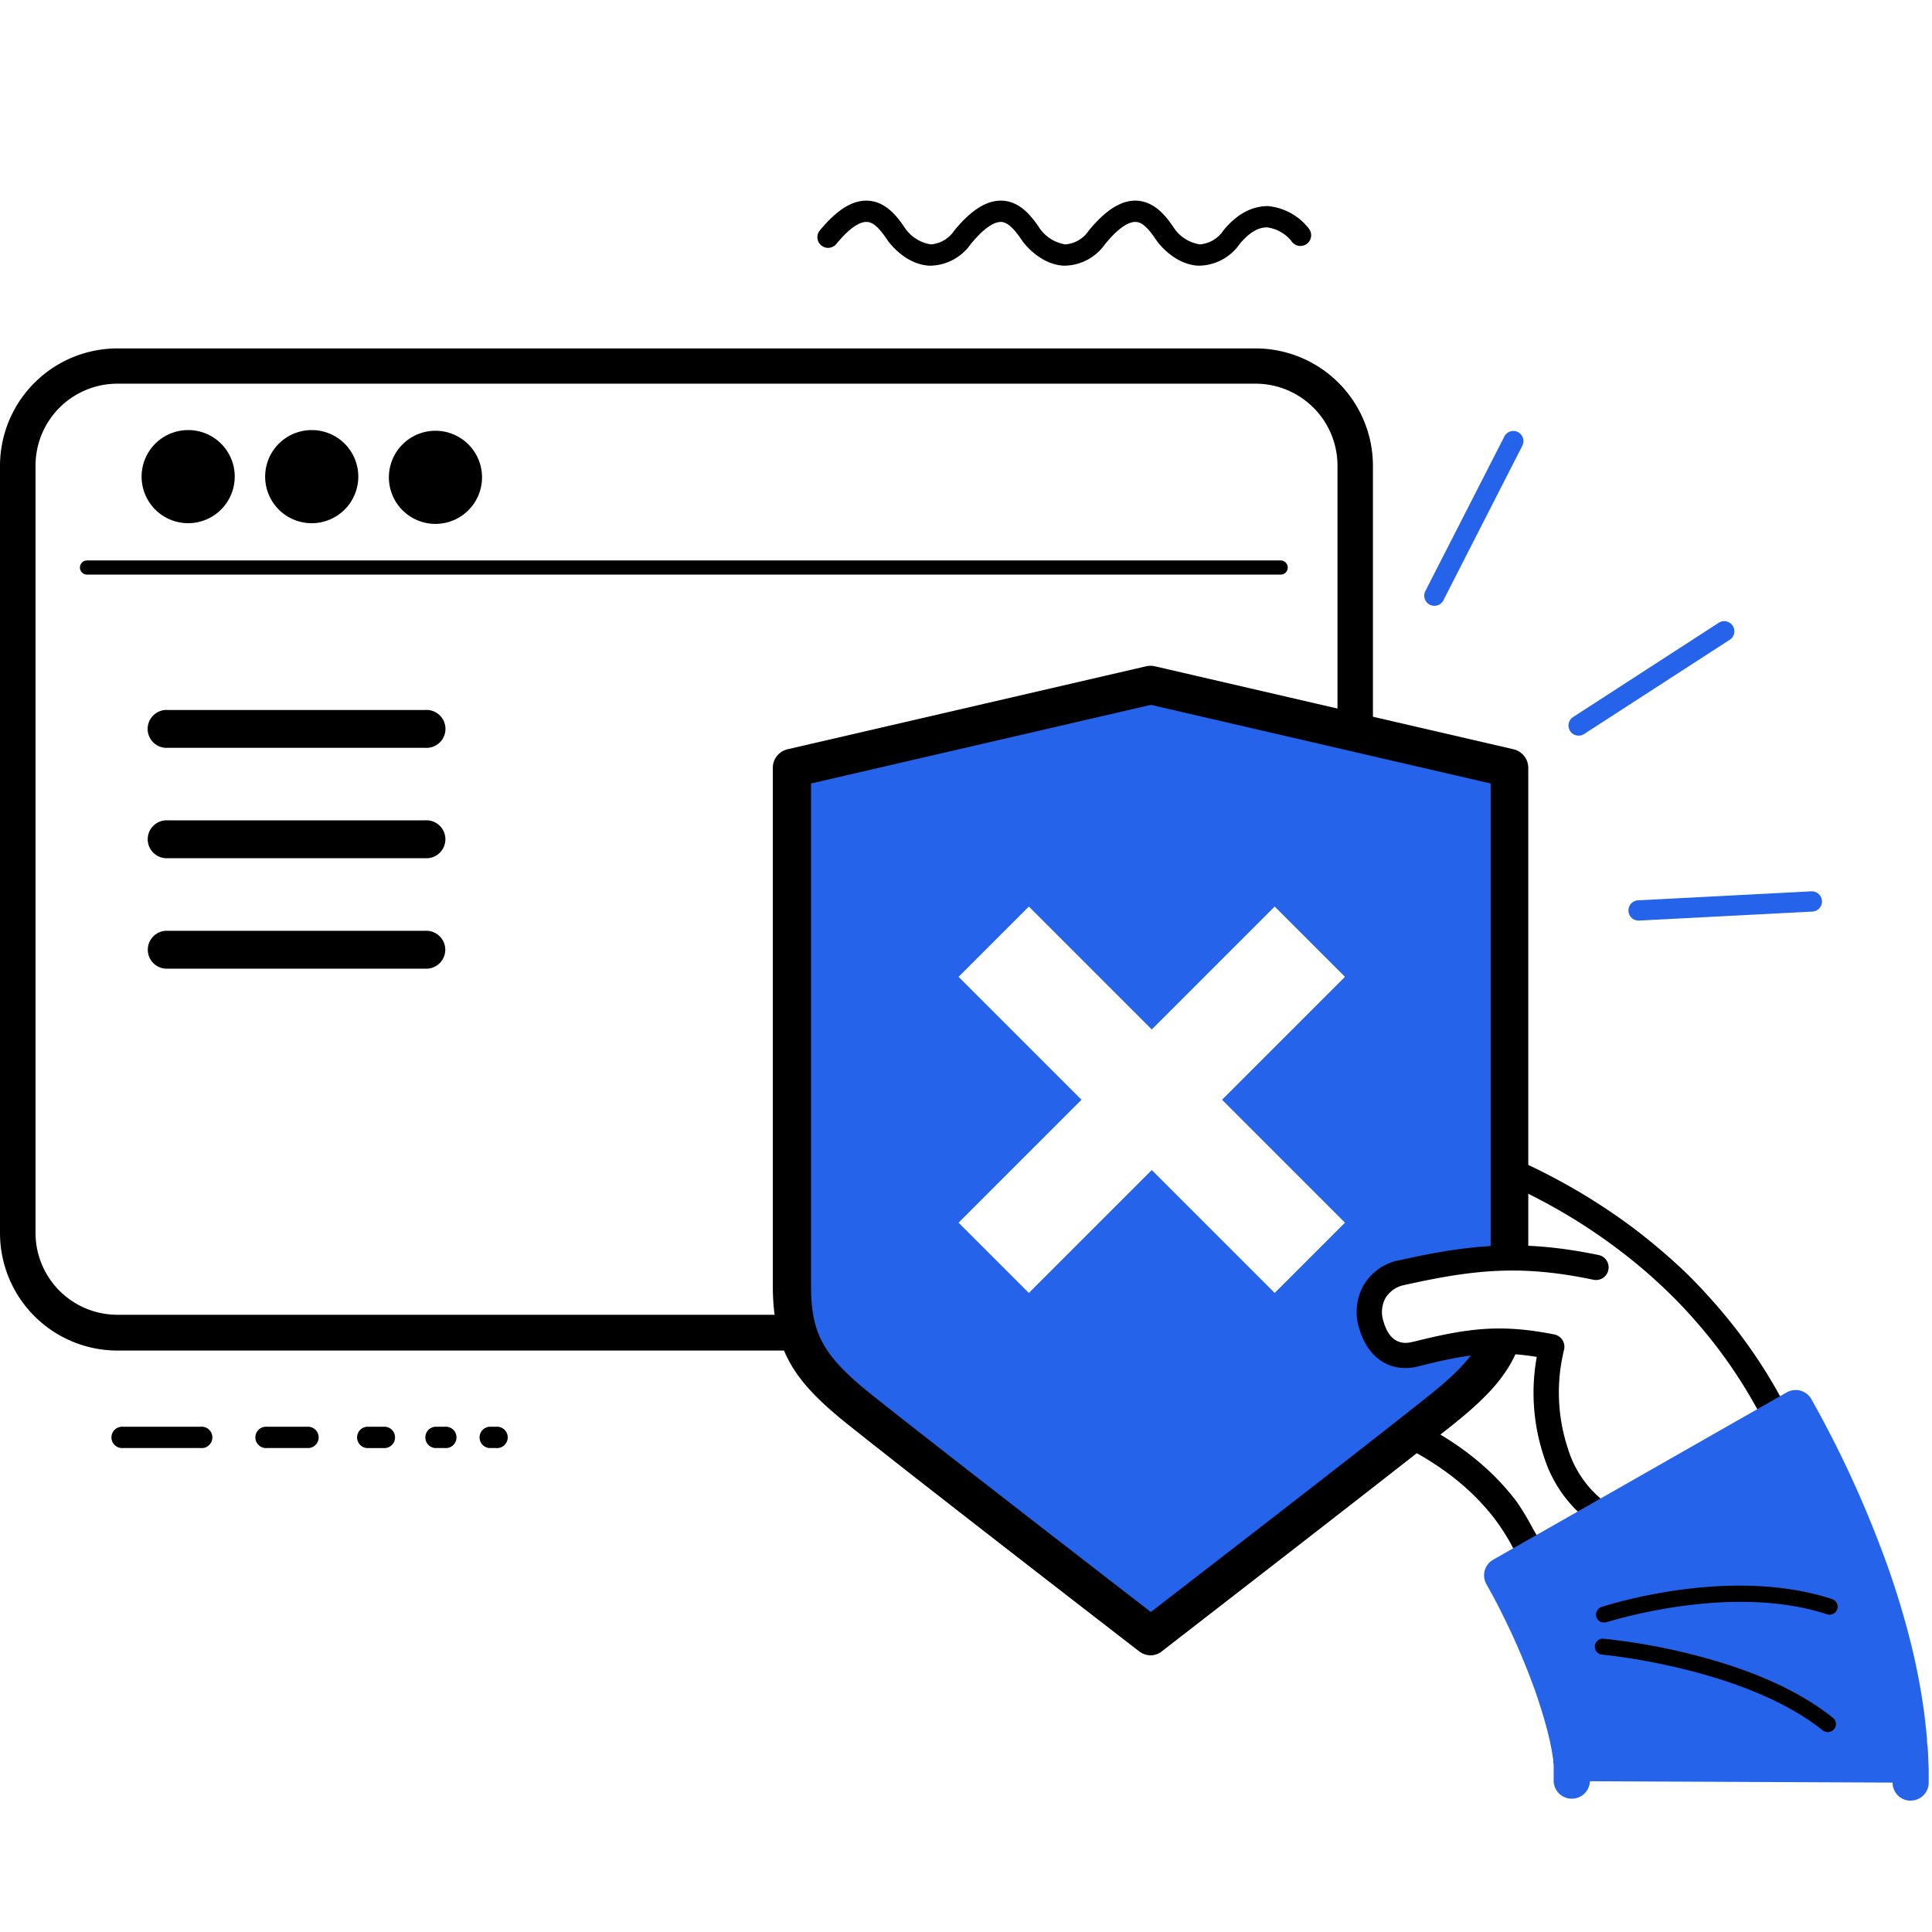 <svg xmlns="http://www.w3.org/2000/svg" fill="none" viewBox="0 0 192 192">
  <path fill="#fff" d="M0 0h192v192H0z"/>
  <path fill="#000" d="M42.239 74.318H16.703a1.886 1.886 0 1 1 0-3.761h25.536a1.886 1.886 0 1 1 0 3.761M42.239 85.287H16.703a1.886 1.886 0 1 1 0-3.762h25.536a1.886 1.886 0 1 1 0 3.762M42.239 96.264H16.703a1.884 1.884 0 0 1-1.415-3.258 1.89 1.89 0 0 1 1.415-.504h25.536a1.89 1.89 0 0 1 2.012 1.881 1.886 1.886 0 0 1-2.012 1.881"/>
  <path fill="#000" d="M124.777 134.217H11.663A11.68 11.68 0 0 1 0 122.554V46.288a11.68 11.68 0 0 1 11.663-11.663h113.114a11.67 11.67 0 0 1 11.663 11.663v76.266a11.67 11.67 0 0 1-11.663 11.663M11.663 38.13a8.14 8.14 0 0 0-8.132 8.132v76.267a8.14 8.14 0 0 0 8.132 8.132h113.114a8.15 8.15 0 0 0 8.141-8.132V46.262a8.147 8.147 0 0 0-8.141-8.132z"/>
  <path fill="#000" d="M127.271 55.697H8.647a.703.703 0 0 0 0 1.406h118.624a.7.7 0 0 0 .703-.703.7.7 0 0 0-.703-.703M23.326 47.368A4.627 4.627 0 1 1 18.7 42.74a4.62 4.62 0 0 1 4.627 4.628M35.606 47.368a4.628 4.628 0 1 1-4.62-4.628 4.62 4.62 0 0 1 4.62 4.628M47.903 47.368a4.628 4.628 0 1 1-9.255 0 4.628 4.628 0 0 1 9.255 0M19.947 141.789h-7.712a1.07 1.07 0 0 0-.812.274 1.06 1.06 0 0 0-.256 1.213 1.07 1.07 0 0 0 .633.578c.14.047.288.065.435.051h7.712a1.05 1.05 0 0 0 .812-.273 1.07 1.07 0 0 0 .346-.785 1.06 1.06 0 0 0-1.158-1.058M30.701 141.789h-4.164a1.07 1.07 0 0 0-.812.274 1.06 1.06 0 0 0-.256 1.213 1.07 1.07 0 0 0 .633.578c.14.047.288.065.435.051H30.7a1.06 1.06 0 0 0 .968-1.058 1.064 1.064 0 0 0-.968-1.058M38.328 141.789h-1.885a1.064 1.064 0 0 0 0 2.117h1.86a1.064 1.064 0 0 0 0-2.117zM44.207 141.789h-.977a1.063 1.063 0 0 0 0 2.116h.977a1.05 1.05 0 0 0 .812-.273 1.07 1.07 0 0 0 .346-.785 1.06 1.06 0 0 0-1.158-1.058M49.298 141.789h-.48a1.07 1.07 0 0 0-.812.274 1.06 1.06 0 0 0-.256 1.213 1.07 1.07 0 0 0 .633.578c.14.047.288.065.435.051h.48a1.05 1.05 0 0 0 .812-.273 1.07 1.07 0 0 0 .346-.785 1.06 1.06 0 0 0-1.158-1.058M101.617 23.97s1.628 2.313 4.105 2.433a5 5 0 0 0 4.104-2.15c1.526-1.86 2.494-2.22 3.034-2.195.797 0 1.517 1.012 2.125 1.912 0 0 1.628 2.313 4.105 2.433a5 5 0 0 0 4.104-2.15c.917-1.115 1.834-1.672 2.734-1.655a3.7 3.7 0 0 1 2.451 1.414 1.064 1.064 0 0 0 1.77-.085 1.08 1.08 0 0 0 .121-.807 1.1 1.1 0 0 0-.178-.376 5.82 5.82 0 0 0-4.087-2.262c-1.585 0-3.076.771-4.43 2.425a3.1 3.1 0 0 1-2.331 1.38 3.83 3.83 0 0 1-2.494-1.509c-.694-1.037-1.859-2.742-3.779-2.836-1.508-.069-3.068.9-4.764 2.965a3.08 3.08 0 0 1-2.331 1.38 3.85 3.85 0 0 1-2.494-1.509c-.694-1.037-1.859-2.742-3.77-2.836-1.517-.069-3.076.9-4.773 2.965a3.08 3.08 0 0 1-2.331 1.38 3.85 3.85 0 0 1-2.494-1.509c-.694-1.037-1.86-2.742-3.77-2.836-1.517-.069-3.077.9-4.773 2.965-.157.19-.242.43-.24.677a1.063 1.063 0 0 0 1.877.668c1.525-1.86 2.493-2.22 3.033-2.193.797 0 1.517 1.01 2.125 1.91 0 0 1.628 2.314 4.105 2.434a5 5 0 0 0 4.104-2.15c1.526-1.86 2.494-2.22 3.034-2.195.78.043 1.499 1.012 2.108 1.912"/>
  <path fill="#2563EB" d="M150.848 42.94a1 1 0 0 0-.765-.06 1 1 0 0 0-.583.5l-7.85 15.36a1.01 1.01 0 0 0 .44 1.355q.08.042.166.065a1 1 0 0 0 1.189-.505l7.843-15.36c.12-.238.142-.515.06-.769a1.01 1.01 0 0 0-.5-.586M181.064 89.54a1.014 1.014 0 0 0-1.06-.96l-17.227.895a1.01 1.01 0 0 0-.937.882 1.01 1.01 0 0 0 .692 1.085q.17.044.346.044l17.235-.894a1.003 1.003 0 0 0 .951-1.053M172.198 62.192a1.01 1.01 0 0 0-1.391-.303l-14.474 9.37a1 1 0 0 0-.295 1.392.97.97 0 0 0 .548.41 1 1 0 0 0 .843-.115l14.474-9.37a1 1 0 0 0 .295-1.384"/>
  <path fill="#fff" d="M177.749 146.93a1.16 1.16 0 0 0 .72-.858 2.4 2.4 0 0 0-.129-1.442l-.238-.555-.289-.677q-.173-.402-.41-.901a49 49 0 0 0-2.934-5.471 51 51 0 0 0-5.276-7.035 49 49 0 0 0-3.453-3.503 56 56 0 0 0-3.835-3.215 58 58 0 0 0-8.08-5.147 66 66 0 0 0-7.374-3.315 66 66 0 0 0-5.305-1.766 47 47 0 0 0-1.492-.418l-.533-.144-.267-.051-.339-.086a5.84 5.84 0 0 0-4.144.425 3.974 3.974 0 0 0-2.163 2.833 4.04 4.04 0 0 0 .13 1.859h-.137a5.13 5.13 0 0 0-3.835.793 4.04 4.04 0 0 0-1.773 2.977 4.58 4.58 0 0 0 .591 2.617 5.06 5.06 0 0 0 1.846 1.881 4.36 4.36 0 0 0-.837 2.033 4.93 4.93 0 0 0 .44 2.775 4.5 4.5 0 0 0 1.745 1.931 4.7 4.7 0 0 0-.793 1.903 5.2 5.2 0 0 0 .468 3.338 3.467 3.467 0 0 0 2.163 1.859l1.059.296c.627.18 1.442.439 2.278.721s1.607.598 2.162.836l.721.302.267.116q.088.045.187.057l.224.101.62.296c.526.259 1.275.641 2.126 1.132a31 31 0 0 1 2.739 1.78 27 27 0 0 1 2.717 2.307q1.222 1.2 2.264 2.558.887 1.184 1.614 2.473c.425.757.721 1.441.952 1.888.108.231.18.433.238.555l1.787 4.051c.188.461 2.372-1.081 3.071-1.333z"/>
  <path fill="#000" d="M154.502 160.466a1.52 1.52 0 0 1-1.557-.886c-.289-.664-1.658-3.756-1.781-4.044a2 2 0 0 1-.086-.202c-.044-.101-.08-.202-.137-.31a23 23 0 0 0-.901-1.795 23 23 0 0 0-1.521-2.321 23 23 0 0 0-2.163-2.414 24.5 24.5 0 0 0-2.573-2.163 29 29 0 0 0-2.609-1.701 37 37 0 0 0-2.04-1.081l-.721-.332a2 2 0 0 1-.295-.108l-.253-.115-.72-.296a50 50 0 0 0-2.105-.8c-.923-.324-1.781-.584-2.213-.72l-.8-.224-.231-.065a4.81 4.81 0 0 1-3.013-2.544 6.54 6.54 0 0 1-.598-4.188c.077-.448.205-.886.382-1.305a6 6 0 0 1-1.218-1.715 6.17 6.17 0 0 1-.562-3.532 5.8 5.8 0 0 1 .411-1.485 6.5 6.5 0 0 1-1.262-1.586 5.9 5.9 0 0 1-.757-3.395 5.4 5.4 0 0 1 .726-2.242 5.4 5.4 0 0 1 1.61-1.722 6.3 6.3 0 0 1 3.222-1.103c0-.216.036-.432.072-.656a5.33 5.33 0 0 1 2.84-3.791 6.8 6.8 0 0 1 2.573-.721 7.5 7.5 0 0 1 2.53.209l.274.065.331.072.541.144c.346.087.858.231 1.521.425a71 71 0 0 1 5.406 1.802 66 66 0 0 1 7.532 3.388 59.5 59.5 0 0 1 8.268 5.262 62 62 0 0 1 3.936 3.294c1.254 1.132 2.357 2.285 3.539 3.604a52 52 0 0 1 5.413 7.208 50 50 0 0 1 3.013 5.615l.137.288q.16.348.288.642l.526 1.254c.302.71.373 1.497.202 2.249a2.5 2.5 0 0 1-1.441 1.759l-20.529 10.812h-.086c-.137.05-.584.302-.88.475a6.6 6.6 0 0 1-2.241.995m-1.139-6.595c.086.18.151.339.201.454q.025.06.044.123l1.312 2.969.555-.317q.581-.355 1.203-.634l20.457-10.755c.028-.188.003-.38-.073-.555l-.518-1.232c-.072-.173-.166-.368-.26-.577l-.137-.295a48.6 48.6 0 0 0-7.986-12.16 47 47 0 0 0-3.359-3.41 51 51 0 0 0-3.748-3.142 56 56 0 0 0-7.893-5.046 64 64 0 0 0-7.208-3.251 70 70 0 0 0-5.204-1.737l-1.442-.404-.533-.144h-.173l-.418-.108a5 5 0 0 0-1.637-.137 4.2 4.2 0 0 0-1.549.447 2.566 2.566 0 0 0-1.363 3.128l.635 2.098-2.293-.418a3.9 3.9 0 0 0-1.081-.043 3.54 3.54 0 0 0-1.751.612 2.72 2.72 0 0 0-1.197 2.004 3.14 3.14 0 0 0 .418 1.838c.32.572.788 1.048 1.355 1.377l1.305.764-.915 1.204a3 3 0 0 0-.57 1.441 3.54 3.54 0 0 0 .317 2.011c.259.565.68 1.04 1.211 1.363l1.262.72-.851 1.19a3.4 3.4 0 0 0-.562 1.369 3.9 3.9 0 0 0 .339 2.473 2.26 2.26 0 0 0 1.297 1.182c.202.043.519.137 1.11.302.462.137 1.377.411 2.357.721.721.253 1.557.57 2.263.858l.938.411h.093l.642.295.396.188c.57.281 1.326.67 2.206 1.175a32 32 0 0 1 2.883 1.859 28 28 0 0 1 2.883 2.429 25 25 0 0 1 2.393 2.711 25 25 0 0 1 1.622 2.703c.49.8.836 1.542 1.016 1.946z"/>
  <path fill="#2563EB" d="m114.368 68.096 35.665 8.253v51.393c0 5.766-1.723 8.369-6.992 12.556-7.77 6.17-28.673 22.302-28.673 22.302s-20.903-16.132-28.674-22.302c-5.269-4.187-6.999-6.818-6.999-12.556V76.349z"/>
  <path fill="#000" d="M114.368 164.503a1.87 1.87 0 0 1-1.16-.397c-.21-.158-21.005-16.211-28.696-22.345-5.334-4.238-7.712-7.273-7.712-14.048V76.32a1.9 1.9 0 0 1 1.441-1.853l35.666-8.253c.282-.065.575-.065.858 0l35.672 8.253a1.9 1.9 0 0 1 1.442 1.853v51.393c0 6.775-2.379 9.81-7.713 14.048-7.691 6.106-28.486 22.158-28.695 22.345a1.87 1.87 0 0 1-1.103.397m-33.77-86.64v49.879c0 4.887 1.233 7.064 6.279 11.064 6.617 5.262 22.986 17.912 27.491 21.393 4.505-3.481 20.903-16.131 27.491-21.393 5.046-4 6.279-6.177 6.279-11.064v-49.88l-33.77-7.813z"/>
  <path fill="#fff" d="M158.603 125.925c-7.438-1.564-12.368-1.038-19.548.577a3.94 3.94 0 0 0-2.753 5.197c.721 2.537 2.58 3.366 4.498 2.818 4.98-1.254 8.116-1.751 13.414-.721-1.687 7.079.548 15.137 6.761 17.732z"/>
  <path fill="#000" d="M161.083 152.811c-.204.023-.41-.01-.598-.093a12.97 12.97 0 0 1-7.042-7.929 20 20 0 0 1-.721-9.94c-4.145-.678-6.97-.267-11.598.894-2.782.785-5.146-.656-6.033-3.676a5.46 5.46 0 0 1 .382-4.275 5.32 5.32 0 0 1 3.258-2.486h.051c7.316-1.651 12.433-2.163 20.081-.584a1.24 1.24 0 0 1 .794.541 1.24 1.24 0 0 1 .179.944 1.255 1.255 0 0 1-1.485.973c-7.208-1.514-11.893-1.024-18.986.569a2.82 2.82 0 0 0-1.701 1.29 2.95 2.95 0 0 0-.158 2.336c.497 1.694 1.513 2.371 2.948 1.96h.043c5.363-1.348 8.65-1.773 13.962-.721a1.28 1.28 0 0 1 .815.555 1.25 1.25 0 0 1 .158.974 17.75 17.75 0 0 0 .389 9.824 10.497 10.497 0 0 0 5.644 6.487 1.254 1.254 0 0 1-.382 2.408z"/>
  <path fill="#2563EB" d="m156.311 177.009 33.561.151v-1.211c0-.26 0-.548-.036-.865s0-.721-.05-1.074-.058-.786-.101-1.218c0-.216-.037-.44-.058-.67s-.051-.455-.072-.721c-.065-.469-.116-.973-.195-1.442a63 63 0 0 0-1.297-6.538 78 78 0 0 0-2.055-6.804 104 104 0 0 0-4.879-11.533c-.721-1.521-1.442-2.775-1.896-3.669-.252-.461-.454-.814-.584-1.059a8 8 0 0 0-.223-.397l-29.15 16.636.116.21.353.634c.31.569.764 1.441 1.283 2.487a71 71 0 0 1 3.294 7.784c.49 1.391.894 2.746 1.196 3.95q.393 1.515.62 3.064c0 .209.044.389.073.569s0 .18 0 .26v.223c0 .144-.001.281.035.404.037.122 0 .223 0 .317v.548z"/>
  <path fill="#2563EB" d="M189.871 178.948a1.79 1.79 0 0 1-1.787-1.788v-1.175l-.079-1.874c0-.31-.051-.641-.087-.995l-.072-.836c0-.13 0-.274-.043-.418l-.072-.605c-.043-.346-.087-.721-.137-1.038a62 62 0 0 0-1.262-6.365 82 82 0 0 0-2.011-6.646 102 102 0 0 0-4.793-11.367c-.721-1.485-1.369-2.681-1.787-3.467l-26.058 14.87c.267.498.591 1.125.952 1.853a74 74 0 0 1 3.38 7.993 50 50 0 0 1 1.24 4.095q.412 1.603.649 3.243.04.196.05.397v.497l.051.605v1.024a1.801 1.801 0 0 1-3.604 0v-.447a.1.1 0 0 1 0-.043v-.887a.6.6 0 0 1 0-.122c0-.087 0-.173-.036-.26-.036-.086 0-.166 0-.259a26 26 0 0 0-.577-2.883c-.303-1.204-.721-2.516-1.146-3.785a69 69 0 0 0-3.215-7.59 58 58 0 0 0-1.254-2.422l-.454-.821a1.78 1.78 0 0 1 .67-2.429l29.178-16.629a1.8 1.8 0 0 1 1.363-.173c.456.13.843.432 1.081.843l.216.389.584 1.06c.44.814 1.132 2.112 1.939 3.741a109 109 0 0 1 4.966 11.77 85 85 0 0 1 2.098 6.956 64 64 0 0 1 1.333 6.725c.058.382.101.721.144 1.125l.073.605c0 .173.043.339.057.512l.08.865c0 .382.057.721.086 1.074l.086 1.953v1.334a1.79 1.79 0 0 1-1.787 1.787z"/>
  <path fill="#000" d="M181.46 172.107a.782.782 0 0 0 .815-.274.79.79 0 0 0 .171-.584.785.785 0 0 0-.294-.533c-3.417-2.746-8.296-4.909-14.502-6.422a62 62 0 0 0-8.29-1.442.795.795 0 0 0-.144 1.586c.144 0 14.207 1.326 21.941 7.539a.9.9 0 0 0 .303.13M159.202 161.209a.8.8 0 0 0 .447 0c.122 0 12.253-3.972 21.955-.772a.797.797 0 0 0 .498-1.513c-10.2-3.359-22.439.612-22.951.778a.8.8 0 0 0-.538.783.795.795 0 0 0 .589.745z"/>
  <path fill="#fff" d="m133.662 97.076-6.984-6.984-12.216 12.216-12.216-12.216-6.984 6.984 12.216 12.216-12.216 12.216 6.984 6.984 12.216-12.216 12.216 12.216 6.984-6.984-12.216-12.216z"/>
</svg>
